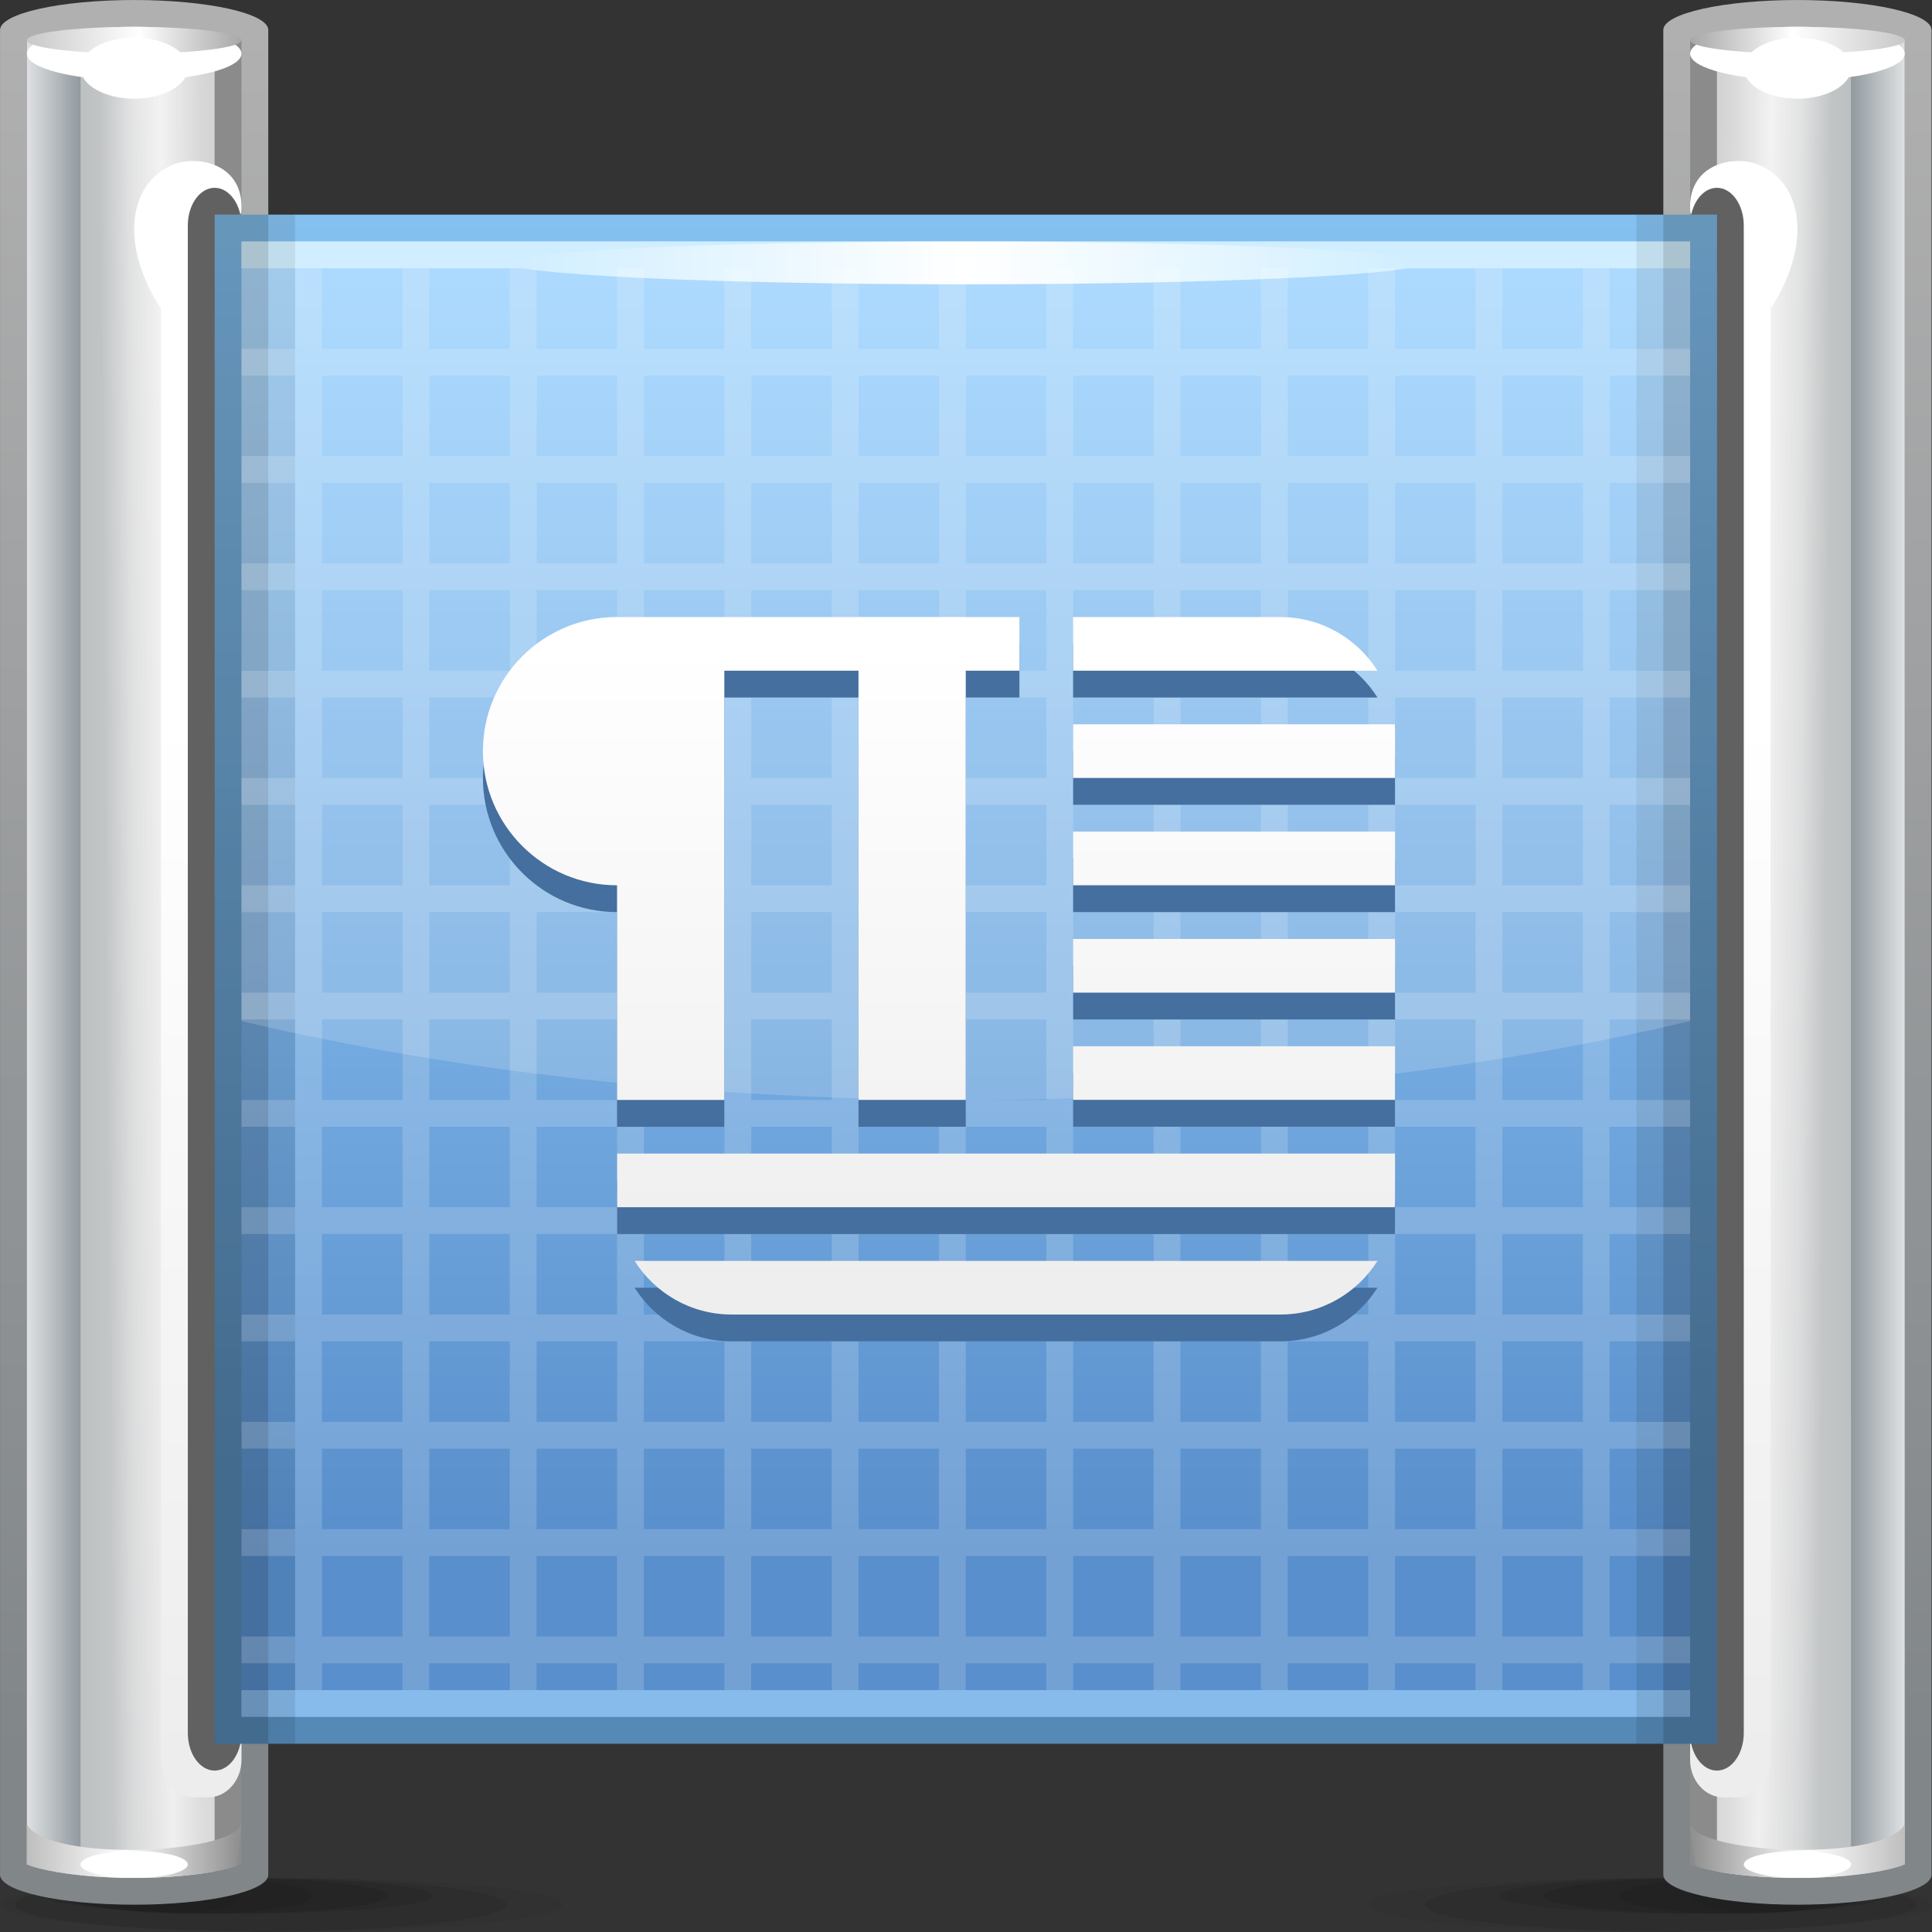 <?xml version="1.0" encoding="UTF-8" standalone="no"?>
<!-- Created with Inkscape (http://www.inkscape.org/) -->

<svg
   xmlns:dc="http://purl.org/dc/elements/1.1/"
   xmlns:cc="http://creativecommons.org/ns#"
   xmlns:rdf="http://www.w3.org/1999/02/22-rdf-syntax-ns#"
   xmlns:svg="http://www.w3.org/2000/svg"
   xmlns="http://www.w3.org/2000/svg"
   xmlns:sodipodi="http://sodipodi.sourceforge.net/DTD/sodipodi-0.dtd"
   xmlns:inkscape="http://www.inkscape.org/namespaces/inkscape"
   width="72"
   height="72"
   id="svg2"
   version="1.1"
   inkscape:version="0.48.3.1 r9886"
   sodipodi:docname="72.svg">
  <rect width="100%" height="100%" fill="#333333" stroke="none"/>
  <defs
     id="defs4">
    <linearGradient
       gradientTransform="translate(29.251,18.001)"
       y2="18"
       x2="0"
       y1="0"
       x1="0"
       gradientUnits="userSpaceOnUse"
       id="LinearGradient_17-79">
      <stop
         id="stop133375"
         stop-color="#eeeeee"
         offset="0" />
      <stop
         id="stop133377"
         stop-color="#ffffff"
         offset="1" />
    </linearGradient>
    <linearGradient
       gradientTransform="translate(14.509,46.737)"
       y2="0"
       x2="24.984"
       y1="0"
       x1="0"
       gradientUnits="userSpaceOnUse"
       id="LinearGradient_16-745">
      <stop
         id="stop133368"
         stop-color="#c7ebff"
         offset="0" />
      <stop
         id="stop133370"
         stop-color="#ffffff"
         offset="0.5" />
      <stop
         id="stop133372"
         stop-color="#c7ebff"
         offset="1" />
    </linearGradient>
    <linearGradient
       gradientTransform="matrix(0,-1,1,0,24.57,47.251)"
       y2="0"
       x2="36.667"
       y1="0"
       x1="0"
       gradientUnits="userSpaceOnUse"
       id="LinearGradient_15-57">
      <stop
         id="stop133363"
         stop-color="#9ed4ff"
         offset="0" />
      <stop
         id="stop133365"
         stop-color="#588fcc"
         offset="1" />
    </linearGradient>
    <linearGradient
       gradientTransform="matrix(0,-1,1,0,25.765,48.001)"
       y2="0"
       x2="35.132"
       y1="0"
       x1="0"
       gradientUnits="userSpaceOnUse"
       id="LinearGradient_14-26">
      <stop
         id="stop133358"
         stop-color="#84c1f1"
         offset="0" />
      <stop
         id="stop133360"
         stop-color="#5589b6"
         offset="1" />
    </linearGradient>
    <linearGradient
       gradientTransform="matrix(-1,0,0,-1,53.251,53.199)"
       y2="0"
       x2="6"
       y1="0"
       x1="0"
       gradientUnits="userSpaceOnUse"
       id="LinearGradient_13-49">
      <stop
         id="stop133351"
         stop-color="#c8c8c8"
         offset="0" />
      <stop
         id="stop133353"
         stop-color="#ffffff"
         offset="0.523" />
      <stop
         id="stop133355"
         stop-color="#a7a7a7"
         offset="1" />
    </linearGradient>
    <linearGradient
       gradientTransform="matrix(-0.008,1,-1,-0.008,49.182,4.722)"
       y2="0"
       x2="43.906"
       y1="0"
       x1="0"
       gradientUnits="userSpaceOnUse"
       id="LinearGradient_12-38">
      <stop
         id="stop133344"
         stop-color="#ededed"
         offset="0" />
      <stop
         id="stop133346"
         stop-color="#ffffff"
         offset="0.667" />
      <stop
         id="stop133348"
         stop-color="#ffffff"
         offset="1" />
    </linearGradient>
    <linearGradient
       gradientTransform="matrix(-1,0,0,-1,54.001,2.189)"
       y2="0"
       x2="6.618"
       y1="0"
       x1="0"
       gradientUnits="userSpaceOnUse"
       id="LinearGradient_11-7">
      <stop
         id="stop133337"
         stop-color="#acacac"
         offset="0" />
      <stop
         id="stop133339"
         stop-color="#ffffff"
         offset="0.523" />
      <stop
         id="stop133341"
         stop-color="#929292"
         offset="1" />
    </linearGradient>
    <linearGradient
       gradientTransform="translate(51.752,25.894)"
       y2="0"
       x2="1.499"
       y1="0"
       x1="0"
       gradientUnits="userSpaceOnUse"
       id="LinearGradient_10-56">
      <stop
         id="stop133332"
         stop-color="#919aa0"
         offset="0" />
      <stop
         id="stop133334"
         stop-color="#dfe1e2"
         offset="1" />
    </linearGradient>
    <linearGradient
       gradientTransform="matrix(1,-0.006,0.008,1,48.001,49.388)"
       y2="0"
       x2="3.209"
       y1="0"
       x1="0"
       gradientUnits="userSpaceOnUse"
       id="LinearGradient_9-70">
      <stop
         id="stop133325"
         stop-color="#e2e2e2"
         offset="0" />
      <stop
         id="stop133327"
         stop-color="#fffefe"
         offset="0.471" />
      <stop
         id="stop133329"
         stop-color="#c1c4c5"
         offset="1" />
    </linearGradient>
    <linearGradient
       gradientTransform="matrix(-1,0,0,-1,53.251,24.651)"
       y2="0"
       x2="4.801"
       y1="0"
       x1="0"
       gradientUnits="userSpaceOnUse"
       id="LinearGradient_8-60">
      <stop
         id="stop133318"
         stop-color="#6b7073"
         offset="0" />
      <stop
         id="stop133320"
         stop-color="#e6e6e6"
         offset="0.608" />
      <stop
         id="stop133322"
         stop-color="#8b8b8b"
         offset="1" />
    </linearGradient>
    <linearGradient
       gradientTransform="matrix(0,-1,1,0,50.031,53.162)"
       y2="0"
       x2="48.218"
       y1="0"
       x1="0"
       gradientUnits="userSpaceOnUse"
       id="LinearGradient_7-70">
      <stop
         id="stop133313"
         stop-color="#b0b0b0"
         offset="0" />
      <stop
         id="stop133315"
         stop-color="#818689"
         offset="1" />
    </linearGradient>
    <linearGradient
       gradientTransform="translate(0.751,53.199)"
       y2="0"
       x2="6"
       y1="0"
       x1="0"
       gradientUnits="userSpaceOnUse"
       id="LinearGradient_6-20">
      <stop
         id="stop133306"
         stop-color="#c8c8c8"
         offset="0" />
      <stop
         id="stop133308"
         stop-color="#ffffff"
         offset="0.523" />
      <stop
         id="stop133310"
         stop-color="#a7a7a7"
         offset="1" />
    </linearGradient>
    <linearGradient
       gradientTransform="matrix(0.008,1,-1,0.008,4.82,4.722)"
       y2="0"
       x2="43.906"
       y1="0"
       x1="0"
       gradientUnits="userSpaceOnUse"
       id="LinearGradient_5-49">
      <stop
         id="stop133299"
         stop-color="#ededed"
         offset="0" />
      <stop
         id="stop133301"
         stop-color="#ffffff"
         offset="0.667" />
      <stop
         id="stop133303"
         stop-color="#ffffff"
         offset="1" />
    </linearGradient>
    <linearGradient
       gradientTransform="translate(0.001,2.189)"
       y2="0"
       x2="6.618"
       y1="0"
       x1="0"
       gradientUnits="userSpaceOnUse"
       id="LinearGradient_4-48">
      <stop
         id="stop133292"
         stop-color="#acacac"
         offset="0" />
      <stop
         id="stop133294"
         stop-color="#ffffff"
         offset="0.523" />
      <stop
         id="stop133296"
         stop-color="#929292"
         offset="1" />
    </linearGradient>
    <linearGradient
       gradientTransform="matrix(-1,0,0,-1,2.25,25.894)"
       y2="0"
       x2="1.499"
       y1="0"
       x1="0"
       gradientUnits="userSpaceOnUse"
       id="LinearGradient_3-31">
      <stop
         id="stop133287"
         stop-color="#919aa0"
         offset="0" />
      <stop
         id="stop133289"
         stop-color="#dfe1e2"
         offset="1" />
    </linearGradient>
    <linearGradient
       gradientTransform="matrix(-1,-0.006,0.008,-1,6.001,49.388)"
       y2="0"
       x2="3.209"
       y1="0"
       x1="0"
       gradientUnits="userSpaceOnUse"
       id="LinearGradient_2-68">
      <stop
         id="stop133280"
         stop-color="#e2e2e2"
         offset="0" />
      <stop
         id="stop133282"
         stop-color="#fffefe"
         offset="0.471" />
      <stop
         id="stop133284"
         stop-color="#c1c4c5"
         offset="1" />
    </linearGradient>
    <linearGradient
       gradientTransform="translate(0.751,24.651)"
       y2="0"
       x2="4.801"
       y1="0"
       x1="0"
       gradientUnits="userSpaceOnUse"
       id="LinearGradient_1-21">
      <stop
         id="stop133273"
         stop-color="#6b7073"
         offset="0" />
      <stop
         id="stop133275"
         stop-color="#e6e6e6"
         offset="0.608" />
      <stop
         id="stop133277"
         stop-color="#8b8b8b"
         offset="1" />
    </linearGradient>
    <linearGradient
       gradientTransform="matrix(0,-1,1,0,3.971,53.162)"
       y2="0"
       x2="48.218"
       y1="0"
       x1="0"
       gradientUnits="userSpaceOnUse"
       id="LinearGradient-48">
      <stop
         id="stop133268"
         stop-color="#b0b0b0"
         offset="0" />
      <stop
         id="stop133270"
         stop-color="#818689"
         offset="1" />
    </linearGradient>
  </defs>
  <sodipodi:namedview
     id="base"
     pagecolor="#ffffff"
     bordercolor="#666666"
     borderopacity="1.0"
     inkscape:pageopacity="0.0"
     inkscape:pageshadow="2"
     inkscape:zoom="5.2499219"
     inkscape:cx="36.89701"
     inkscape:cy="35.450069"
     inkscape:document-units="px"
     inkscape:current-layer="layer1"
     showgrid="false"
     inkscape:snap-global="false"
     inkscape:window-width="875"
     inkscape:window-height="593"
     inkscape:window-x="595"
     inkscape:window-y="295"
     inkscape:window-maximized="0" />
  <g
     inkscape:label="Layer 1"
     inkscape:groupmode="layer"
     id="layer1"
     transform="translate(0,-980.362)">
    <g
       style="fill-rule:evenodd;stroke-width:0.501;stroke-linejoin:bevel;overflow:visible"
       id="g133600"
       transform="matrix(1.333,0,0,1.333,0,980.364)">
      <g
         transform="scale(1,-1)"
         font-size="16"
         id="Document"
         style="font-size:16px;fill:none;stroke:#000000;font-family:Times New Roman">
        <g
           transform="translate(0,-54)"
           id="Spread">
          <g
             id="MouseOff">
            <g
               id="Group"
               style="stroke:none">
              <g
                 id="Group_1">
                <g
                   id="Group_2">
                  <g
                     stroke-miterlimit="79.84"
                     id="Group_3"
                     style="fill:#000000">
                    <path
                       id="path133386"
                       d="M 7.875,1.5 C 12.222,1.5 15.75,1.164 15.75,0.75 15.75,0.336 12.222,0 7.875,0 3.528,0 0,0.336 0,0.75 0,1.164 3.528,1.5 7.875,1.5 z"
                       inkscape:connector-curvature="0"
                       style="fill-opacity:0.047;marker-start:none;marker-end:none" />
                    <path
                       id="path133388"
                       d="m 7.292,1.5 c 3.795,0 6.875,-0.336 6.875,-0.75 C 14.167,0.336 11.087,0 7.292,0 3.497,0 0.417,0.336 0.417,0.75 c 0,0.414 3.08,0.75 6.875,0.75 z"
                       inkscape:connector-curvature="0"
                       style="fill-opacity:0.075;marker-start:none;marker-end:none" />
                    <path
                       id="path133390"
                       d="M 6.667,1.5 C 9.657,1.5 12.084,1.276 12.084,1 12.084,0.724 9.657,0.5 6.667,0.5 3.677,0.5 1.25,0.724 1.25,1 c 0,0.276 2.427,0.5 5.417,0.5 z"
                       inkscape:connector-curvature="0"
                       style="fill-opacity:0.09;marker-start:none;marker-end:none" />
                    <path
                       id="path133392"
                       d="M 6.25,1.5 C 8.78,1.5 10.833,1.276 10.833,1 10.833,0.724 8.78,0.5 6.25,0.5 3.72,0.5 1.667,0.724 1.667,1 c 0,0.276 2.053,0.5 4.583,0.5 z"
                       inkscape:connector-curvature="0"
                       style="fill-opacity:0.09;marker-start:none;marker-end:none" />
                    <path
                       id="path133394"
                       d="M 5.417,1.5 C 7.257,1.5 8.75,1.276 8.75,1 8.75,0.724 7.257,0.5 5.417,0.5 3.577,0.5 2.084,0.724 2.084,1 c 0,0.276 1.493,0.5 3.333,0.5 z"
                       inkscape:connector-curvature="0"
                       style="fill-opacity:0.09;marker-start:none;marker-end:none" />
                    <path
                       id="path133396"
                       d="M 4.792,1.5 C 5.827,1.5 6.667,1.276 6.667,1 6.667,0.724 5.827,0.5 4.792,0.5 3.757,0.5 2.917,0.724 2.917,1 c 0,0.276 0.84,0.5 1.875,0.5 z"
                       inkscape:connector-curvature="0"
                       style="fill-opacity:0.047;marker-start:none;marker-end:none" />
                  </g>
                  <path
                     style="fill:url(#LinearGradient-48);stroke-width:0.422;marker-start:none;marker-end:none"
                     id="path133398"
                     stroke-miterlimit="79.84"
                     d="m 0.001,1.589 0,51.573 c 0,0.463 1.679,0.839 3.75,0.839 2.069,0 3.75,-0.376 3.75,-0.839 C 7.501,53.161 7.5,53.16 7.5,53.159 L 7.5,1.592 C 7.5,1.591 7.501,1.59 7.501,1.59 7.501,1.127 5.82,0.751 3.751,0.751 c -2.069,0 -3.749,0.375 -3.75,0.838 z"
                     inkscape:connector-curvature="0" />
                  <path
                     style="fill:url(#LinearGradient_1-21);stroke-width:0.422;marker-start:none;marker-end:none"
                     id="path133400"
                     stroke-miterlimit="79.84"
                     d="M 1.613,1.66 C 1.299,1.713 1.065,1.772 0.9,1.824 l -0.149,0.055 0,50.992 0.149,0.055 c 0.165,0.052 0.399,0.111 0.713,0.165 0.58,0.098 1.321,0.16 2.138,0.16 0.815,0 1.555,-0.062 2.136,-0.16 C 6.2,53.037 6.434,52.978 6.598,52.925 L 6.75,52.869 6.75,1.879 6.599,1.824 C 6.435,1.772 6.201,1.713 5.887,1.66 5.307,1.562 4.566,1.501 3.751,1.501 2.935,1.501 2.194,1.561 1.613,1.66 z"
                     inkscape:connector-curvature="0" />
                  <path
                     style="fill:url(#LinearGradient_2-68);fill-opacity:0.82;stroke-width:0.422;marker-start:none;marker-end:none"
                     id="path133402"
                     stroke-miterlimit="79.84"
                     d="m 2.25,1.574 10e-4,51.574 3.75,-0.118 0,-51.35 C 5.964,1.673 5.926,1.666 5.887,1.66 5.307,1.562 4.566,1.501 3.751,1.501 3.209,1.501 2.701,1.527 2.25,1.574 z"
                     inkscape:connector-curvature="0" />
                  <path
                     style="fill:url(#LinearGradient_3-31);stroke-width:0.422;marker-start:none;marker-end:none"
                     id="path133404"
                     stroke-miterlimit="79.84"
                     d="M 1.613,1.66 C 1.299,1.713 1.065,1.772 0.9,1.824 l -0.149,0.055 0,50.992 0.149,0.055 c 0.165,0.052 0.399,0.111 0.713,0.165 0.157,0.026 0.326,0.05 0.505,0.071 l 0.133,0 L 2.25,1.574 C 2.022,1.597 1.808,1.626 1.613,1.66 z"
                     inkscape:connector-curvature="0" />
                  <path
                     style="fill:url(#LinearGradient_4-48);stroke-width:0.422;marker-start:none;marker-end:none"
                     id="path133406"
                     stroke-miterlimit="79.84"
                     d="M 1.613,1.66 C 1.299,1.713 1.065,1.772 0.9,1.824 l -0.149,0.055 0,1.122 c 0.561,-1.057 5.709,-0.853 6,0 L 6.618,1.855 6.557,1.813 l 0,-0.002 C 6.396,1.762 6.175,1.708 5.887,1.66 5.307,1.562 4.566,1.501 3.751,1.501 2.935,1.501 2.194,1.561 1.613,1.66 z"
                     inkscape:connector-curvature="0" />
                  <path
                     style="fill:url(#LinearGradient_5-49);stroke-width:0.422;marker-start:none;marker-end:none"
                     id="path133408"
                     stroke-miterlimit="79.84"
                     d="m 4.501,47.702 0,-42.902 c 0,-0.578 0.42,-1.049 0.935,-1.049 l 0.382,0 c 0.513,0 0.933,0.471 0.933,1.049 l 0,42.902 c 0,0.578 -0.42,1.049 -0.933,1.049 l -0.382,0 c -0.515,0 -0.935,-0.471 -0.935,-1.049 z"
                     inkscape:connector-curvature="0" />
                  <path
                     id="path133410"
                     stroke-miterlimit="79.84"
                     d="m 4.765,45.001 1.979,3.055 c 0.123,1.376 -1.255,1.656 -1.979,1.31 -1.356,-0.651 -1.346,-2.621 0,-4.365 z"
                     inkscape:connector-curvature="0"
                     style="fill:#ffffff;stroke-width:0.422;marker-start:none;marker-end:none" />
                  <path
                     id="path133412"
                     stroke-miterlimit="79.84"
                     d="m 5.251,47.699 0,-42.147 c 0,-0.58 0.336,-1.051 0.751,-1.051 l 0,0 c 0.413,0 0.749,0.471 0.749,1.051 l 0,42.147 c 0,0.58 -0.336,1.052 -0.749,1.052 l 0,0 c -0.415,0 -0.751,-0.472 -0.751,-1.052 z"
                     inkscape:connector-curvature="0"
                     style="fill:#616161;stroke-width:0.422;marker-start:none;marker-end:none" />
                  <path
                     id="path133414"
                     stroke-miterlimit="79.84"
                     d="m 3.751,53.251 c 1.656,0 3,-0.336 3,-0.75 0,-0.414 -1.344,-0.75 -3,-0.75 -1.656,0 -3,0.336 -3,0.75 0,0.414 1.344,0.75 3,0.75 z"
                     inkscape:connector-curvature="0"
                     style="fill:#ffffff;stroke-width:0.422;marker-start:none;marker-end:none" />
                  <path
                     style="fill:url(#LinearGradient_6-20);stroke-width:0.422;marker-start:none;marker-end:none"
                     id="path133416"
                     stroke-miterlimit="79.84"
                     d="m 3.751,53.251 c 1.656,0 3,-0.168 3,-0.374 0,-0.206 -1.344,-0.374 -3,-0.374 -1.656,0 -3,0.168 -3,0.374 0,0.206 1.344,0.374 3,0.374 z"
                     inkscape:connector-curvature="0" />
                  <path
                     id="path133418"
                     stroke-miterlimit="79.84"
                     d="m 3.751,52.951 c 0.828,0 1.5,-0.383 1.5,-0.854 0,-0.471 -0.672,-0.854 -1.5,-0.854 -0.828,0 -1.5,0.383 -1.5,0.854 0,0.471 0.672,0.854 1.5,0.854 z"
                     inkscape:connector-curvature="0"
                     style="fill:#ffffff;stroke-width:0.422;marker-start:none;marker-end:none" />
                  <path
                     id="path133420"
                     stroke-miterlimit="79.84"
                     d="m 3.751,2.251 c 0.828,0 1.5,-0.168 1.5,-0.375 0,-0.207 -0.672,-0.375 -1.5,-0.375 -0.828,0 -1.5,0.168 -1.5,0.375 0,0.207 0.672,0.375 1.5,0.375 z"
                     inkscape:connector-curvature="0"
                     style="fill:#ffffff;stroke-width:0.422;marker-start:none;marker-end:none" />
                </g>
                <g
                   id="Group_4">
                  <g
                     stroke-miterlimit="79.84"
                     id="Group_5"
                     style="fill:#000000">
                    <path
                       id="path133424"
                       d="m 46.126,1.5 c -4.347,0 -7.875,-0.336 -7.875,-0.75 0,-0.414 3.528,-0.75 7.875,-0.75 4.347,0 7.875,0.336 7.875,0.75 0,0.414 -3.528,0.75 -7.875,0.75 z"
                       inkscape:connector-curvature="0"
                       style="fill-opacity:0.047;marker-start:none;marker-end:none" />
                    <path
                       id="path133426"
                       d="m 46.709,1.5 c -3.795,0 -6.875,-0.336 -6.875,-0.75 0,-0.414 3.08,-0.75 6.875,-0.75 3.795,0 6.875,0.336 6.875,0.75 0,0.414 -3.08,0.75 -6.875,0.75 z"
                       inkscape:connector-curvature="0"
                       style="fill-opacity:0.075;marker-start:none;marker-end:none" />
                    <path
                       id="path133428"
                       d="m 47.334,1.5 c -2.99,0 -5.417,-0.224 -5.417,-0.5 0,-0.276 2.427,-0.5 5.417,-0.5 2.99,0 5.417,0.224 5.417,0.5 0,0.276 -2.427,0.5 -5.417,0.5 z"
                       inkscape:connector-curvature="0"
                       style="fill-opacity:0.09;marker-start:none;marker-end:none" />
                    <path
                       id="path133430"
                       d="m 47.751,1.5 c -2.53,0 -4.583,-0.224 -4.583,-0.5 0,-0.276 2.053,-0.5 4.583,-0.5 2.53,0 4.583,0.224 4.583,0.5 0,0.276 -2.053,0.5 -4.583,0.5 z"
                       inkscape:connector-curvature="0"
                       style="fill-opacity:0.09;marker-start:none;marker-end:none" />
                    <path
                       id="path133432"
                       d="m 48.584,1.5 c -1.84,0 -3.333,-0.224 -3.333,-0.5 0,-0.276 1.493,-0.5 3.333,-0.5 1.84,0 3.333,0.224 3.333,0.5 0,0.276 -1.493,0.5 -3.333,0.5 z"
                       inkscape:connector-curvature="0"
                       style="fill-opacity:0.09;marker-start:none;marker-end:none" />
                    <path
                       id="path133434"
                       d="m 49.209,1.5 c -1.035,0 -1.875,-0.224 -1.875,-0.5 0,-0.276 0.84,-0.5 1.875,-0.5 1.035,0 1.875,0.224 1.875,0.5 0,0.276 -0.84,0.5 -1.875,0.5 z"
                       inkscape:connector-curvature="0"
                       style="fill-opacity:0.047;marker-start:none;marker-end:none" />
                  </g>
                  <path
                     style="fill:url(#LinearGradient_7-70);stroke-width:0.422;marker-start:none;marker-end:none"
                     id="path133436"
                     stroke-miterlimit="79.84"
                     d="m 54.001,1.589 0,51.573 c 0,0.463 -1.679,0.839 -3.75,0.839 -2.069,0 -3.75,-0.376 -3.75,-0.839 0,-10e-4 0.001,-0.002 0.001,-0.003 l 0,-51.567 c 0,-0.001 -0.001,-0.002 -0.001,-0.002 0,-0.463 1.681,-0.839 3.75,-0.839 2.069,0 3.749,0.375 3.75,0.838 z"
                     inkscape:connector-curvature="0" />
                  <path
                     style="fill:url(#LinearGradient_8-60);stroke-width:0.422;marker-start:none;marker-end:none"
                     id="path133438"
                     stroke-miterlimit="79.84"
                     d="m 52.389,1.66 c 0.314,0.053 0.548,0.112 0.713,0.164 l 0.149,0.055 0,50.992 -0.149,0.055 c -0.165,0.052 -0.399,0.111 -0.713,0.165 -0.58,0.098 -1.321,0.16 -2.138,0.16 -0.815,0 -1.555,-0.062 -2.136,-0.16 -0.313,-0.054 -0.547,-0.113 -0.711,-0.166 l -0.152,-0.056 0,-50.99 0.151,-0.055 c 0.164,-0.052 0.398,-0.111 0.712,-0.164 0.58,-0.098 1.321,-0.159 2.136,-0.159 0.816,0 1.557,0.06 2.138,0.159 z"
                     inkscape:connector-curvature="0" />
                  <path
                     style="fill:url(#LinearGradient_9-70);fill-opacity:0.82;stroke-width:0.422;marker-start:none;marker-end:none"
                     id="path133440"
                     stroke-miterlimit="79.84"
                     d="m 51.752,1.574 -0.001,51.574 -3.75,-0.118 0,-51.35 c 0.037,-0.007 0.075,-0.014 0.114,-0.02 0.58,-0.098 1.321,-0.159 2.136,-0.159 0.542,0 1.05,0.026 1.501,0.073 z"
                     inkscape:connector-curvature="0" />
                  <path
                     style="fill:url(#LinearGradient_10-56);stroke-width:0.422;marker-start:none;marker-end:none"
                     id="path133442"
                     stroke-miterlimit="79.84"
                     d="m 52.389,1.66 c 0.314,0.053 0.548,0.112 0.713,0.164 l 0.149,0.055 0,50.992 -0.149,0.055 c -0.165,0.052 -0.399,0.111 -0.713,0.165 -0.157,0.026 -0.326,0.05 -0.505,0.071 l -0.133,0 0.001,-51.588 c 0.228,0.023 0.442,0.052 0.637,0.086 z"
                     inkscape:connector-curvature="0" />
                  <path
                     style="fill:url(#LinearGradient_11-7);stroke-width:0.422;marker-start:none;marker-end:none"
                     id="path133444"
                     stroke-miterlimit="79.84"
                     d="m 52.389,1.66 c 0.314,0.053 0.548,0.112 0.713,0.164 l 0.149,0.055 0,1.122 c -0.561,-1.057 -5.709,-0.853 -6,0 l 0.133,-1.146 0.061,-0.042 0,-0.002 c 0.161,-0.049 0.382,-0.103 0.67,-0.151 0.58,-0.098 1.321,-0.159 2.136,-0.159 0.816,0 1.557,0.06 2.138,0.159 z"
                     inkscape:connector-curvature="0" />
                  <path
                     style="fill:url(#LinearGradient_12-38);stroke-width:0.422;marker-start:none;marker-end:none"
                     id="path133446"
                     stroke-miterlimit="79.84"
                     d="m 49.501,47.702 0,-42.902 c 0,-0.578 -0.42,-1.049 -0.935,-1.049 l -0.382,0 c -0.513,0 -0.933,0.471 -0.933,1.049 l 0,42.902 c 0,0.578 0.42,1.049 0.933,1.049 l 0.382,0 c 0.515,0 0.935,-0.471 0.935,-1.049 z"
                     inkscape:connector-curvature="0" />
                  <path
                     id="path133448"
                     stroke-miterlimit="79.84"
                     d="m 49.237,45.001 -1.979,3.055 c -0.123,1.376 1.255,1.656 1.979,1.31 1.356,-0.651 1.346,-2.621 0,-4.365 z"
                     inkscape:connector-curvature="0"
                     style="fill:#ffffff;stroke-width:0.422;marker-start:none;marker-end:none" />
                  <path
                     id="path133450"
                     stroke-miterlimit="79.84"
                     d="m 48.751,47.699 0,-42.147 C 48.751,4.972 48.415,4.501 48,4.501 l 0,0 c -0.413,0 -0.749,0.471 -0.749,1.051 l 0,42.147 c 0,0.58 0.336,1.052 0.749,1.052 l 0,0 c 0.415,0 0.751,-0.472 0.751,-1.052 z"
                     inkscape:connector-curvature="0"
                     style="fill:#616161;stroke-width:0.422;marker-start:none;marker-end:none" />
                  <path
                     id="path133452"
                     stroke-miterlimit="79.84"
                     d="m 50.251,53.251 c -1.656,0 -3,-0.336 -3,-0.75 0,-0.414 1.344,-0.75 3,-0.75 1.656,0 3,0.336 3,0.75 0,0.414 -1.344,0.75 -3,0.75 z"
                     inkscape:connector-curvature="0"
                     style="fill:#ffffff;stroke-width:0.422;marker-start:none;marker-end:none" />
                  <path
                     style="fill:url(#LinearGradient_13-49);stroke-width:0.422;marker-start:none;marker-end:none"
                     id="path133454"
                     stroke-miterlimit="79.84"
                     d="m 50.251,53.251 c -1.656,0 -3,-0.168 -3,-0.374 0,-0.206 1.344,-0.374 3,-0.374 1.656,0 3,0.168 3,0.374 0,0.206 -1.344,0.374 -3,0.374 z"
                     inkscape:connector-curvature="0" />
                  <path
                     id="path133456"
                     stroke-miterlimit="79.84"
                     d="m 50.251,52.951 c -0.828,0 -1.5,-0.383 -1.5,-0.854 0,-0.471 0.672,-0.854 1.5,-0.854 0.828,0 1.5,0.383 1.5,0.854 0,0.471 -0.672,0.854 -1.5,0.854 z"
                     inkscape:connector-curvature="0"
                     style="fill:#ffffff;stroke-width:0.422;marker-start:none;marker-end:none" />
                  <path
                     id="path133458"
                     stroke-miterlimit="79.84"
                     d="m 50.251,2.251 c -0.828,0 -1.5,-0.168 -1.5,-0.375 0,-0.207 0.672,-0.375 1.5,-0.375 0.828,0 1.5,0.168 1.5,0.375 0,0.207 -0.672,0.375 -1.5,0.375 z"
                     inkscape:connector-curvature="0"
                     style="fill:#ffffff;stroke-width:0.422;marker-start:none;marker-end:none" />
                </g>
                <path
                   style="fill:url(#LinearGradient_14-26);stroke-width:0.422;marker-start:none;marker-end:none"
                   id="path133460"
                   stroke-miterlimit="79.84"
                   d="m 6.002,48.001 0,-42.75 41.999,0 0,42.75 -41.999,0 z"
                   inkscape:connector-curvature="0" />
                <path
                   style="fill:url(#LinearGradient_15-57);stroke-width:0.422;marker-start:none;marker-end:none"
                   id="path133462"
                   stroke-miterlimit="79.84"
                   d="m 6.751,6.001 0,41.25 40.5,0 0,-41.25 -40.5,0 z"
                   inkscape:connector-curvature="0" />
                <path
                   id="path133464"
                   stroke-miterlimit="79.84"
                   d="m 6.75,47.25 0,-0.749 40.501,0 0,0.749 -40.501,0 z"
                   inkscape:connector-curvature="0"
                   style="fill:#c7ebff;stroke-width:0.694;marker-start:none;marker-end:none" />
                <path
                   style="fill:url(#LinearGradient_16-745);stroke-width:0.694;marker-start:none;marker-end:none"
                   id="path133466"
                   stroke-miterlimit="79.84"
                   d="m 27.001,47.251 c 7.038,0 12.75,-0.269 12.75,-0.599 0,-0.33 -5.712,-0.599 -12.75,-0.599 -7.038,0 -12.75,0.269 -12.75,0.599 0,0.33 5.712,0.599 12.75,0.599 z"
                   inkscape:connector-curvature="0" />
                <path
                   id="path133468"
                   stroke-miterlimit="79.84"
                   d="m 6.75,6.751 0,-0.749 40.501,0 0,0.749 -40.501,0 z"
                   inkscape:connector-curvature="0"
                   style="fill:#87bbeb;stroke-width:0.694;marker-start:none;marker-end:none" />
                <path
                   id="path133470"
                   stroke-miterlimit="79.84"
                   d="M 8.25,48 8.25,5.25 6,5.25 6,48 8.25,48 z"
                   inkscape:connector-curvature="0"
                   style="fill:#000000;fill-opacity:0.09;stroke-width:0.422;marker-start:none;marker-end:none" />
                <path
                   id="path133472"
                   stroke-miterlimit="79.84"
                   d="m 7.5,48.001 0,-42.751 -1.499,0 0,42.751 1.499,0 z"
                   inkscape:connector-curvature="0"
                   style="fill:#000000;fill-opacity:0.145;stroke-width:0.422;marker-start:none;marker-end:none" />
                <path
                   id="path133474"
                   stroke-miterlimit="79.84"
                   d="m 45.75,48.001 0,-42.751 2.251,0 0,42.751 -2.251,0 z"
                   inkscape:connector-curvature="0"
                   style="fill:#000000;fill-opacity:0.09;stroke-width:0.422;marker-start:none;marker-end:none" />
                <path
                   id="path133476"
                   stroke-miterlimit="79.84"
                   d="m 46.502,48.001 0,-42.751 1.499,0 0,42.751 -1.499,0 z"
                   inkscape:connector-curvature="0"
                   style="fill:#000000;fill-opacity:0.145;stroke-width:0.422;marker-start:none;marker-end:none" />
                <path
                   id="path133478"
                   stroke-miterlimit="79.84"
                   d="m 8.251,6.752 0,0.749 -1.5,0 0,0.749 1.5,0 0,2.251 -1.5,0 0,0.749 1.5,0 0,2.251 -1.499,0 0,0.749 1.499,0 0,2.251 -1.5,0 0,0.749 1.5,0 0,2.252 -1.499,0 0,0.749 1.499,0 0,2.25 -1.499,0 0,0.749 1.499,0 0,2.251 -1.5,0 0,0.749 1.5,0 0,2.251 -1.5,0 0,0.749 1.5,0 0,2.251 -1.5,0 0,0.749 1.5,0 0,2.251 -1.5,0 0,0.749 1.5,0 0,2.251 -1.5,0 0,0.749 1.5,0 0,2.251 -1.499,0 0,0.749 1.499,0 0,2.251 -1.5,0 0,0.749 1.5,0 0,2.251 0.749,0 0,-2.251 2.251,0 0,2.251 0.749,0 0,-2.251 2.251,0 0,2.251 0.749,0 0,-2.251 2.251,0 0,2.251 0.749,0 0,-2.251 2.252,0 0,2.251 0.749,0 0,-2.251 2.251,0 0,2.251 0.749,0 0,-2.251 2.25,0 0,2.251 0.749,0 0,-2.251 2.251,0 0,2.251 0.749,0 0,-2.251 2.251,0 0,2.251 0.749,0 0,-2.251 2.251,0 0,2.251 0.749,0 0,-2.251 2.251,0 0,2.251 0.749,0 0,-2.251 2.251,0 0,2.251 0.749,0 0,-2.251 2.251,0 0,2.251 0.749,0 0,-2.251 2.25,0 0,-0.749 -2.25,0 0,-2.251 2.251,0 0,-0.749 -2.251,0 0,-2.251 2.25,0 0,-0.749 -2.25,0 0,-2.251 2.25,0 0,-0.749 -2.25,0 0,-2.251 2.25,0 0,-0.749 -2.25,0 0,-2.251 2.25,0 0,-0.749 -2.25,0 0,-2.251 2.25,0 0,-0.749 -2.25,0 0,-2.251 2.251,0 0,-0.749 -2.251,0 0,-2.25 2.251,0 0,-0.749 -2.251,0 0,-2.252 2.25,0 0,-0.749 -2.25,0 0,-2.251 2.251,0 0,-0.749 -2.251,0 0,-2.251 2.25,0 0,-0.749 -2.25,0 0,-2.251 2.25,0 0,-0.749 -2.25,0 0,-0.749 -0.749,0 0,0.749 -2.251,0 0,-0.749 -0.749,0 0,0.749 -2.251,0 0,-0.749 -0.749,0 0,0.749 -2.251,0 0,-0.749 -0.749,0 0,0.749 -2.251,0 0,-0.749 -0.749,0 0,0.749 -2.251,0 0,-0.749 -0.749,0 0,0.749 -2.251,0 0,-0.749 -0.749,0 0,0.749 -2.25,0 0,-0.749 -0.749,0 0,0.749 -2.251,0 0,-0.749 -0.749,0 0,0.749 -2.252,0 0,-0.749 -0.749,0 0,0.749 -2.251,0 0,-0.749 -0.749,0 0,0.749 -2.251,0 0,-0.749 -0.749,0 0,0.749 -2.251,0 0,-0.749 -0.749,0 z m 3,1.498 0,2.251 -2.251,0 0,-2.251 2.251,0 z m 3,0 0,2.251 -2.251,0 0,-2.251 2.251,0 z m 3,0 0,2.251 -2.251,0 0,-2.251 2.251,0 z m 3.001,0 0,2.251 -2.252,0 0,-2.251 2.252,0 z m 3,0 0,2.251 -2.251,0 0,-2.251 2.251,0 z m 2.999,0 0,2.251 -2.25,0 0,-2.251 2.25,0 z m 3,0 0,2.251 -2.251,0 0,-2.251 2.251,0 z m 3,0 0,2.251 -2.251,0 0,-2.251 2.251,0 z m 3,0 0,2.251 -2.251,0 0,-2.251 2.251,0 z m 3,0 0,2.251 -2.251,0 0,-2.251 2.251,0 z m 3,0 0,2.251 -2.251,0 0,-2.251 2.251,0 z m 3,0 0,2.251 -2.251,0 0,-2.251 2.251,0 z m -33,3 0,2.251 -2.251,0 0,-2.251 2.251,0 z m 3,0 0,2.251 -2.251,0 0,-2.251 2.251,0 z m 3,0 0,2.251 -2.251,0 0,-2.251 2.251,0 z m 3.001,0 0,2.251 -2.252,0 0,-2.251 2.252,0 z m 3,0 0,2.251 -2.251,0 0,-2.251 2.251,0 z m 2.999,0 0,2.251 -2.25,0 0,-2.251 2.25,0 z m 3,0 0,2.251 -2.251,0 0,-2.251 2.251,0 z m 3,0 0,2.251 -2.251,0 0,-2.251 2.251,0 z m 3,0 0,2.251 -2.251,0 0,-2.251 2.251,0 z m 3,0 0,2.251 -2.251,0 0,-2.251 2.251,0 z m 3,0 0,2.251 -2.251,0 0,-2.251 2.251,0 z m 3,0 0,2.251 -2.251,0 0,-2.251 2.251,0 z m -33,3 0,2.251 -2.251,0 0,-2.251 2.251,0 z m 3,0 0,2.251 -2.251,0 0,-2.251 2.251,0 z m 3,0 0,2.251 -2.251,0 0,-2.251 2.251,0 z m 3.001,0 0,2.251 -2.252,0 0,-2.251 2.252,0 z m 3,0 0,2.251 -2.251,0 0,-2.251 2.251,0 z m 2.999,0 0,2.251 -2.25,0 0,-2.251 2.25,0 z m 3,0 0,2.251 -2.251,0 0,-2.251 2.251,0 z m 3,0 0,2.251 -2.251,0 0,-2.251 2.251,0 z m 3,0 0,2.251 -2.251,0 0,-2.251 2.251,0 z m 3,0 0,2.251 -2.251,0 0,-2.251 2.251,0 z m 3,0 0,2.251 -2.251,0 0,-2.251 2.251,0 z m 3,0 0,2.251 -2.251,0 0,-2.251 2.251,0 z m -33,3 0,2.252 -2.251,0 0,-2.252 2.251,0 z m 3,0 0,2.252 -2.251,0 0,-2.252 2.251,0 z m 3,0 0,2.252 -2.251,0 0,-2.252 2.251,0 z m 3.001,0 0,2.252 -2.252,0 0,-2.252 2.252,0 z m 3,0 0,2.252 -2.251,0 0,-2.252 2.251,0 z m 2.999,0 0,2.252 -2.25,0 0,-2.252 2.25,0 z m 3,0 0,2.252 -2.251,0 0,-2.252 2.251,0 z m 3,0 0,2.252 -2.251,0 0,-2.252 2.251,0 z m 3,0 0,2.252 -2.251,0 0,-2.252 2.251,0 z m 3,0 0,2.252 -2.251,0 0,-2.252 2.251,0 z m 3,0 0,2.252 -2.251,0 0,-2.252 2.251,0 z m 3,0 0,2.252 -2.251,0 0,-2.252 2.251,0 z m -33,3.001 0,2.25 -2.251,0 0,-2.25 2.251,0 z m 3,0 0,2.25 -2.251,0 0,-2.25 2.251,0 z m 3,0 0,2.25 -2.251,0 0,-2.25 2.251,0 z m 3.001,0 0,2.25 -2.252,0 0,-2.25 2.252,0 z m 3,0 0,2.25 -2.251,0 0,-2.25 2.251,0 z m 2.999,0 0,2.25 -2.25,0 0,-2.25 2.25,0 z m 3,0 0,2.25 -2.251,0 0,-2.25 2.251,0 z m 3,0 0,2.25 -2.251,0 0,-2.25 2.251,0 z m 3,0 0,2.25 -2.251,0 0,-2.25 2.251,0 z m 3,0 0,2.25 -2.251,0 0,-2.25 2.251,0 z m 3,0 0,2.25 -2.251,0 0,-2.25 2.251,0 z m 3,0 0,2.25 -2.251,0 0,-2.25 2.251,0 z m -33,2.999 0,2.251 -2.251,0 0,-2.251 2.251,0 z m 3,0 0,2.251 -2.251,0 0,-2.251 2.251,0 z m 3,0 0,2.251 -2.251,0 0,-2.251 2.251,0 z m 3.001,0 0,2.251 -2.252,0 0,-2.251 2.252,0 z m 3,0 0,2.251 -2.251,0 0,-2.251 2.251,0 z m 2.999,0 0,2.251 -2.25,0 0,-2.251 2.25,0 z m 3,0 0,2.251 -2.251,0 0,-2.251 2.251,0 z m 3,0 0,2.251 -2.251,0 0,-2.251 2.251,0 z m 3,0 0,2.251 -2.251,0 0,-2.251 2.251,0 z m 3,0 0,2.251 -2.251,0 0,-2.251 2.251,0 z m 3,0 0,2.251 -2.251,0 0,-2.251 2.251,0 z m 3,0 0,2.251 -2.251,0 0,-2.251 2.251,0 z m -33,3 0,2.251 -2.251,0 0,-2.251 2.251,0 z m 3,0 0,2.251 -2.251,0 0,-2.251 2.251,0 z m 3,0 0,2.251 -2.251,0 0,-2.251 2.251,0 z m 3.001,0 0,2.251 -2.252,0 0,-2.251 2.252,0 z m 3,0 0,2.251 -2.251,0 0,-2.251 2.251,0 z m 2.999,0 0,2.251 -2.25,0 0,-2.251 2.25,0 z m 3,0 0,2.251 -2.251,0 0,-2.251 2.251,0 z m 3,0 0,2.251 -2.251,0 0,-2.251 2.251,0 z m 3,0 0,2.251 -2.251,0 0,-2.251 2.251,0 z m 3,0 0,2.251 -2.251,0 0,-2.251 2.251,0 z m 3,0 0,2.251 -2.251,0 0,-2.251 2.251,0 z m 3,0 0,2.251 -2.251,0 0,-2.251 2.251,0 z m -33,3 0,2.251 -2.251,0 0,-2.251 2.251,0 z m 3,0 0,2.251 -2.251,0 0,-2.251 2.251,0 z m 3,0 0,2.251 -2.251,0 0,-2.251 2.251,0 z m 3.001,0 0,2.251 -2.252,0 0,-2.251 2.252,0 z m 3,0 0,2.251 -2.251,0 0,-2.251 2.251,0 z m 2.999,0 0,2.251 -2.25,0 0,-2.251 2.25,0 z m 3,0 0,2.251 -2.251,0 0,-2.251 2.251,0 z m 3,0 0,2.251 -2.251,0 0,-2.251 2.251,0 z m 3,0 0,2.251 -2.251,0 0,-2.251 2.251,0 z m 3,0 0,2.251 -2.251,0 0,-2.251 2.251,0 z m 3,0 0,2.251 -2.251,0 0,-2.251 2.251,0 z m 3,0 0,2.251 -2.251,0 0,-2.251 2.251,0 z m -33,3 0,2.251 -2.251,0 0,-2.251 2.251,0 z m 3,0 0,2.251 -2.251,0 0,-2.251 2.251,0 z m 3,0 0,2.251 -2.251,0 0,-2.251 2.251,0 z m 3.001,0 0,2.251 -2.252,0 0,-2.251 2.252,0 z m 3,0 0,2.251 -2.251,0 0,-2.251 2.251,0 z m 2.999,0 0,2.251 -2.25,0 0,-2.251 2.25,0 z m 3,0 0,2.251 -2.251,0 0,-2.251 2.251,0 z m 3,0 0,2.251 -2.251,0 0,-2.251 2.251,0 z m 3,0 0,2.251 -2.251,0 0,-2.251 2.251,0 z m 3,0 0,2.251 -2.251,0 0,-2.251 2.251,0 z m 3,0 0,2.251 -2.251,0 0,-2.251 2.251,0 z m 3,0 0,2.251 -2.251,0 0,-2.251 2.251,0 z m -33,3 0,2.251 -2.251,0 0,-2.251 2.251,0 z m 3,0 0,2.251 -2.251,0 0,-2.251 2.251,0 z m 3,0 0,2.251 -2.251,0 0,-2.251 2.251,0 z m 3.001,0 0,2.251 -2.252,0 0,-2.251 2.252,0 z m 3,0 0,2.251 -2.251,0 0,-2.251 2.251,0 z m 2.999,0 0,2.251 -2.25,0 0,-2.251 2.25,0 z m 3,0 0,2.251 -2.251,0 0,-2.251 2.251,0 z m 3,0 0,2.251 -2.251,0 0,-2.251 2.251,0 z m 3,0 0,2.251 -2.251,0 0,-2.251 2.251,0 z m 3,0 0,2.251 -2.251,0 0,-2.251 2.251,0 z m 3,0 0,2.251 -2.251,0 0,-2.251 2.251,0 z m 3,0 0,2.251 -2.251,0 0,-2.251 2.251,0 z m -33,3 0,2.251 -2.251,0 0,-2.251 2.251,0 z m 3,0 0,2.251 -2.251,0 0,-2.251 2.251,0 z m 3,0 0,2.251 -2.251,0 0,-2.251 2.251,0 z m 3.001,0 0,2.251 -2.252,0 0,-2.251 2.252,0 z m 3,0 0,2.251 -2.251,0 0,-2.251 2.251,0 z m 2.999,0 0,2.251 -2.25,0 0,-2.251 2.25,0 z m 3,0 0,2.251 -2.251,0 0,-2.251 2.251,0 z m 3,0 0,2.251 -2.251,0 0,-2.251 2.251,0 z m 3,0 0,2.251 -2.251,0 0,-2.251 2.251,0 z m 3,0 0,2.251 -2.251,0 0,-2.251 2.251,0 z m 3,0 0,2.251 -2.251,0 0,-2.251 2.251,0 z m 3,0 0,2.251 -2.251,0 0,-2.251 2.251,0 z m -33,3 0,2.251 -2.251,0 0,-2.251 2.251,0 z m 3,0 0,2.251 -2.251,0 0,-2.251 2.251,0 z m 3,0 0,2.251 -2.251,0 0,-2.251 2.251,0 z m 3.001,0 0,2.251 -2.252,0 0,-2.251 2.252,0 z m 3,0 0,2.251 -2.251,0 0,-2.251 2.251,0 z m 2.999,0 0,2.251 -2.25,0 0,-2.251 2.25,0 z m 3,0 0,2.251 -2.251,0 0,-2.251 2.251,0 z m 3,0 0,2.251 -2.251,0 0,-2.251 2.251,0 z m 3,0 0,2.251 -2.251,0 0,-2.251 2.251,0 z m 3,0 0,2.251 -2.251,0 0,-2.251 2.251,0 z m 3,0 0,2.251 -2.251,0 0,-2.251 2.251,0 z m 3,0 0,2.251 -2.251,0 0,-2.251 2.251,0 z"
                   inkscape:connector-curvature="0"
                   style="fill:#ffffff;fill-opacity:0.165;stroke-width:0.694;marker-start:none;marker-end:none" />
                <path
                   id="path133480"
                   stroke-miterlimit="79.84"
                   d="m 6.751,25.456 10e-4,21.795 40.499,0 0,-21.795 c -5.883,-1.398 -12.822,-2.205 -20.25,-2.205 -7.428,0 -14.368,0.807 -20.25,2.205 z"
                   inkscape:connector-curvature="0"
                   style="fill:#ffffff;fill-opacity:0.165;stroke-width:0.422;marker-start:none;marker-end:none" />
              </g>
              <g
                 stroke-miterlimit="79.84"
                 id="Group_6">
                <path
                   id="path133483"
                   d="m 17.742,18 20.768,0 c -0.567,-0.901 -1.57,-1.499 -2.711,-1.499 l -15.345,0 c -1.142,0 -2.145,0.598 -2.712,1.499 z m -0.488,1.557 0,1.443 21.747,0 0,-1.306 c 0,-0.065 -0.002,-0.129 -0.006,-0.193 l -21.738,0 c -0.001,0.018 -0.002,0.037 -0.003,0.056 z m -0.003,2.943 0,6.001 c -2.07,0 -3.75,1.68 -3.75,3.75 0,2.07 1.68,3.75 3.75,3.75 0.015,0 0.03,-10e-4 0.046,-10e-4 l 6.704,0 0,0.002 2.999,0 0,-0.002 1.5,0 0,-1.499 -1.5,0 0,-12 -2.999,0 0,12 -3.751,0 0,-12.001 -2.999,0 z m 12.75,0.002 0,1.499 8.999,0 0,-1.499 -8.999,0 z m 10e-4,2.998 0,1.501 8.999,0 0,-1.501 -8.999,0 z m 0,3.002 0,1.499 8.999,0 0,-1.499 -8.999,0 z m 0,3 0,1.499 8.993,0 c 0.004,-0.065 0.006,-0.13 0.006,-0.195 l 0,-1.304 -8.999,0 z M 21,32.218 l 0,0.065 c 0,-0.01 0.001,-0.021 0.001,-0.032 C 21.001,32.239 21,32.228 21,32.218 z m 9.001,2.283 0,1.499 5.798,0 c 1.141,0 2.144,-0.599 2.711,-1.499 l -8.509,0 z"
                   inkscape:connector-curvature="0"
                   style="fill:#446f9f;marker-start:none;marker-end:none" />
                <path
                   style="fill:url(#LinearGradient_17-79);marker-start:none;marker-end:none"
                   id="path133485"
                   d="m 17.742,18.75 20.768,0 c -0.567,-0.901 -1.57,-1.499 -2.711,-1.499 l -15.345,0 c -1.142,0 -2.145,0.598 -2.712,1.499 z m -0.488,1.557 0,1.443 21.747,0 0,-1.306 c 0,-0.065 -0.002,-0.129 -0.006,-0.193 l -21.738,0 c -0.001,0.018 -0.002,0.037 -0.003,0.056 z m -0.003,2.943 0,6.001 c -2.07,0 -3.75,1.68 -3.75,3.75 0,2.07 1.68,3.75 3.75,3.75 0.015,0 0.03,-10e-4 0.046,-10e-4 l 6.704,0 0,0.002 2.999,0 0,-0.002 1.5,0 0,-1.499 -1.5,0 0,-12 -2.999,0 0,12 -3.751,0 0,-12.001 -2.999,0 z m 12.75,0.002 0,1.499 8.999,0 0,-1.499 -8.999,0 z m 10e-4,2.998 0,1.501 8.999,0 0,-1.501 -8.999,0 z m 0,3.002 0,1.499 8.999,0 0,-1.499 -8.999,0 z m 0,3 0,1.499 8.993,0 c 0.004,-0.065 0.006,-0.13 0.006,-0.195 l 0,-1.304 -8.999,0 z M 21,32.968 l 0,0.065 c 0,-0.01 0.001,-0.021 0.001,-0.032 C 21.001,32.989 21,32.978 21,32.968 z m 9.001,2.283 0,1.499 5.798,0 c 1.141,0 2.144,-0.599 2.711,-1.499 l -8.509,0 z"
                   inkscape:connector-curvature="0" />
              </g>
            </g>
          </g>
        </g>
      </g>
    </g>
  </g>
</svg>
